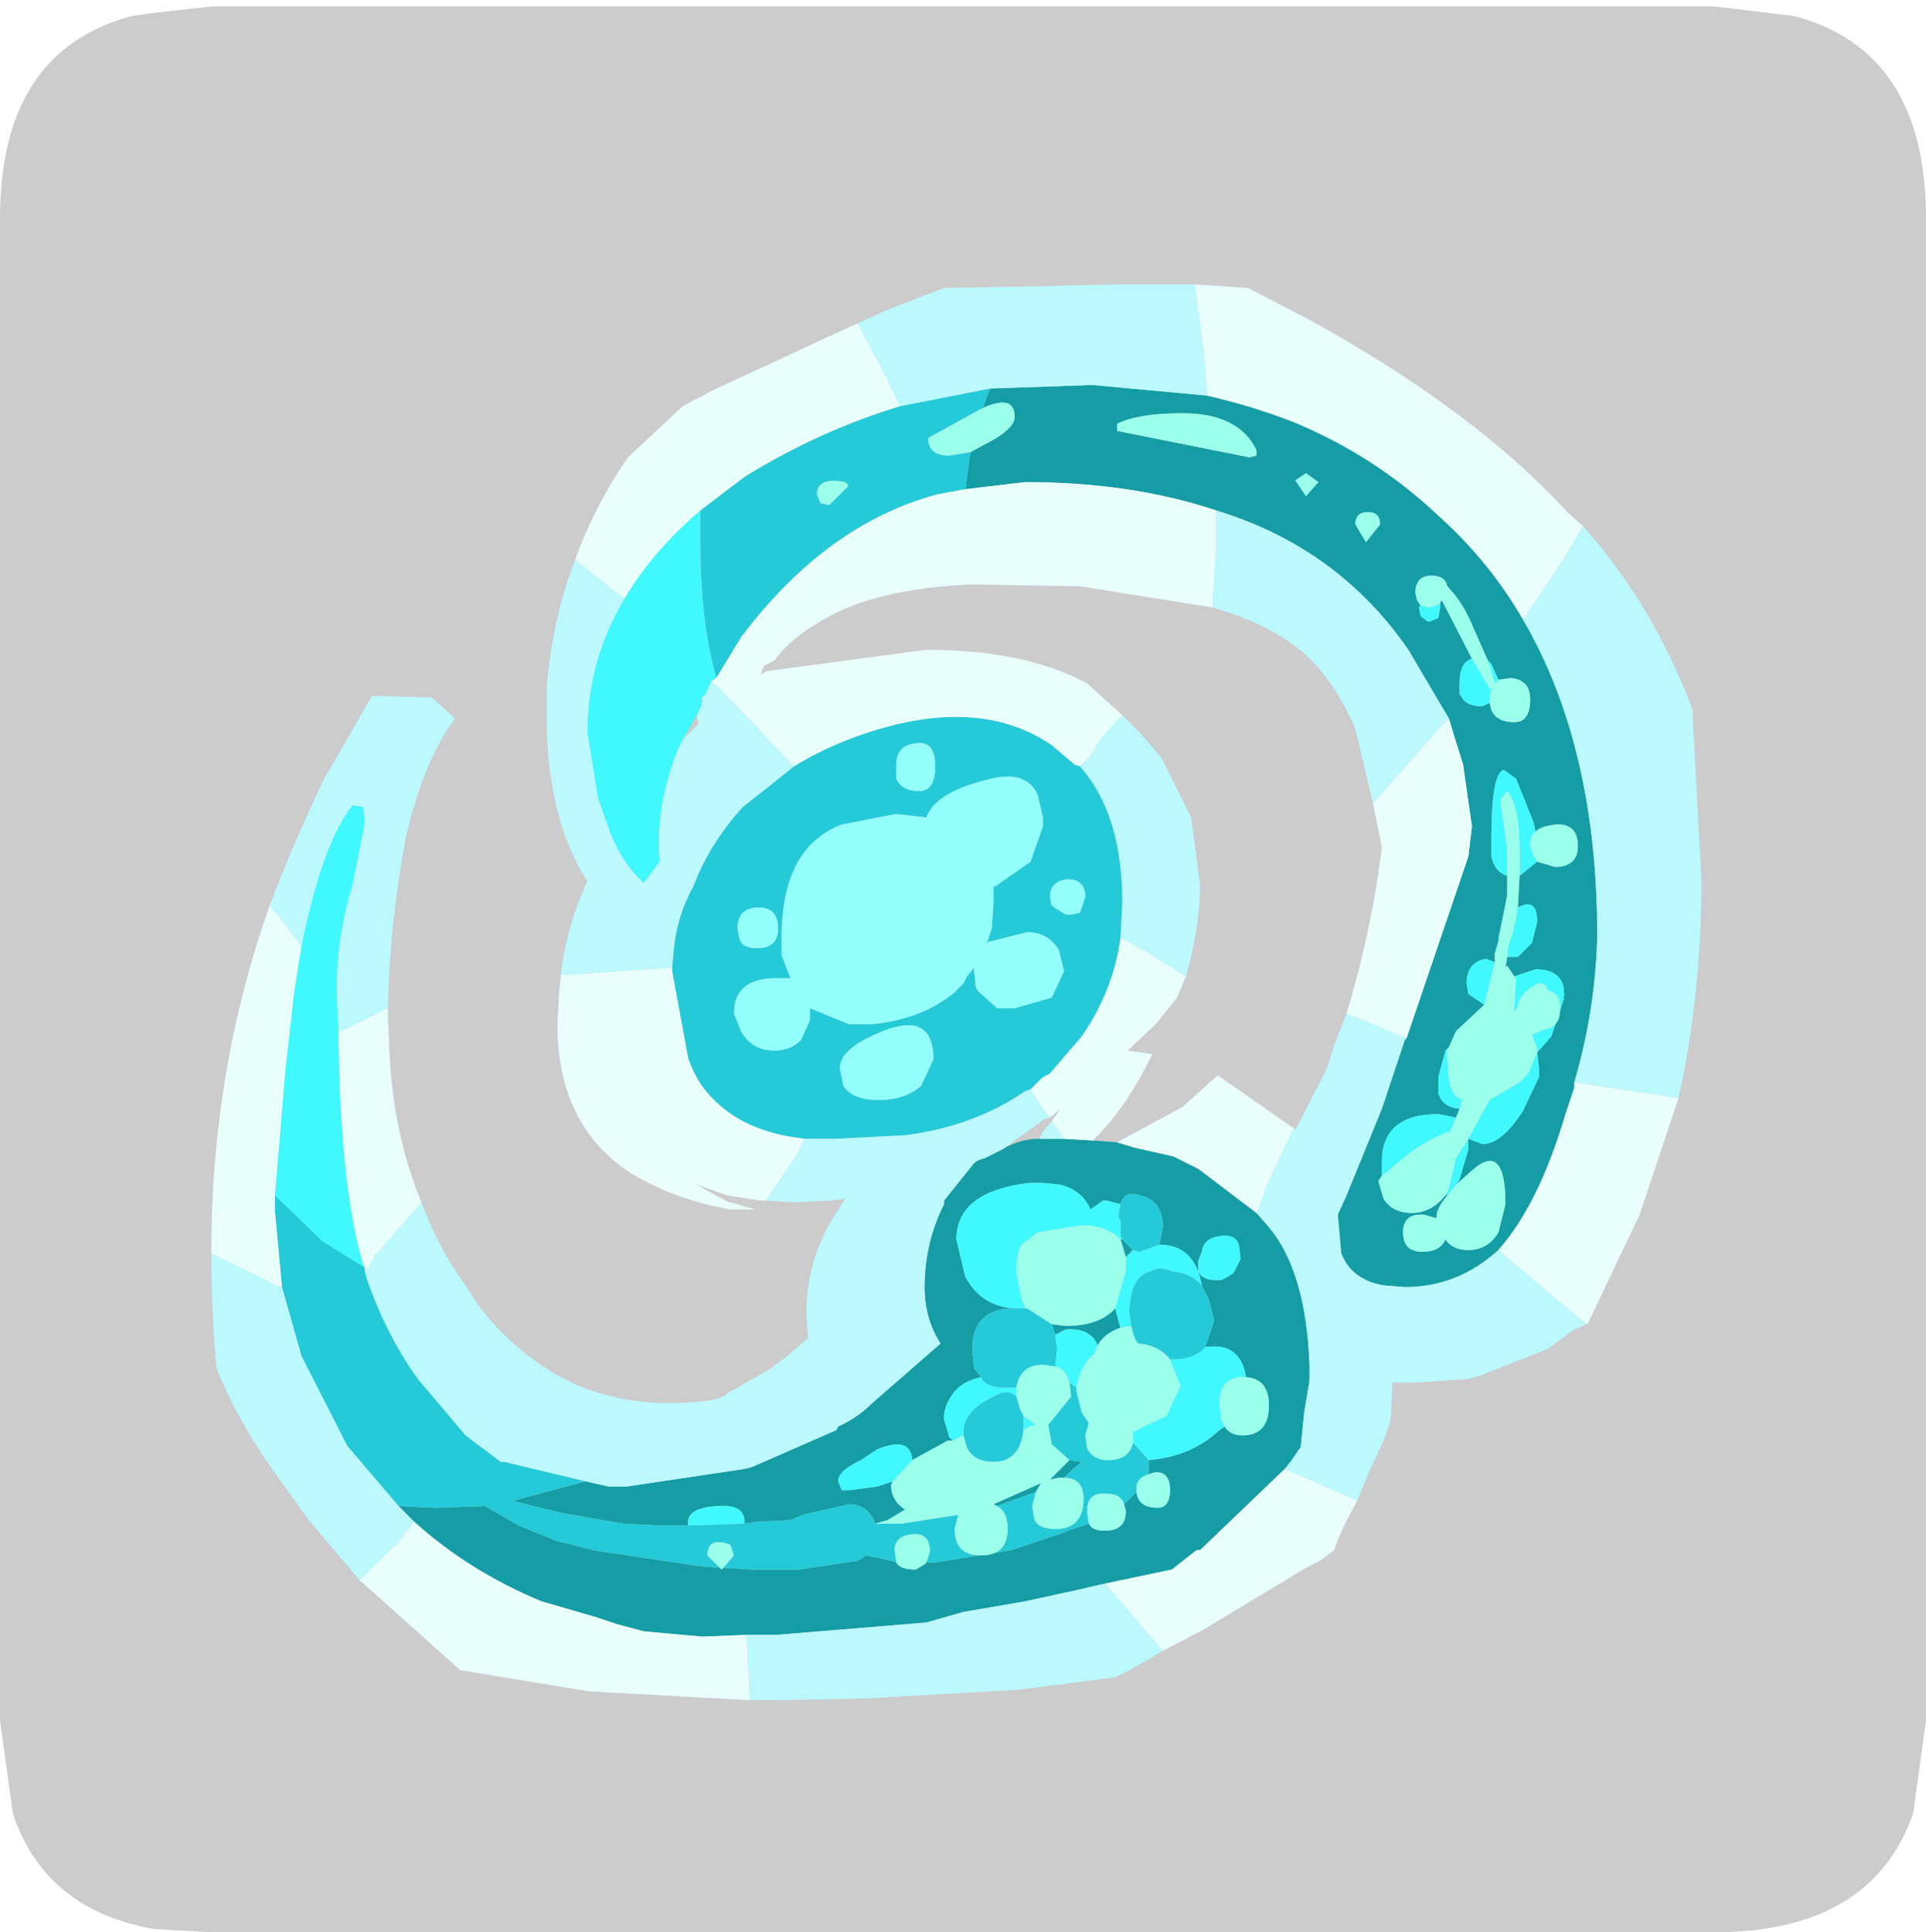 <?xml version="1.0" encoding="UTF-8" standalone="no"?>
<svg xmlns:ffdec="https://www.free-decompiler.com/flash" xmlns:xlink="http://www.w3.org/1999/xlink" ffdec:objectType="frame" height="30.1px" width="30.0px" xmlns="http://www.w3.org/2000/svg">
  <g transform="matrix(1.0, 0.0, 0.0, 1.0, 0.0, 0.0)">
    <use ffdec:characterId="1" height="30.0" transform="matrix(1.0, 0.0, 0.0, 1.0, 0.0, 0.0)" width="30.0" xlink:href="#shape0"/>
    <use ffdec:characterId="5" height="30.0" transform="matrix(1.0, 0.0, 0.0, 1.0, 0.0, 0.1)" width="30.0" xlink:href="#sprite0"/>
  </g>
  <defs>
    <g id="shape0" transform="matrix(1.0, 0.0, 0.0, 1.0, 0.0, 0.0)">
      <path d="M0.0 0.0 L30.0 0.0 30.0 30.0 0.0 30.0 0.0 0.0" fill="#33cc66" fill-opacity="0.0" fill-rule="evenodd" stroke="none"/>
    </g>
    <g id="sprite0" transform="matrix(1.0, 0.0, 0.0, 1.0, 0.0, 0.0)">
      <use ffdec:characterId="2" height="30.0" transform="matrix(1.0, 0.0, 0.0, 1.0, 0.0, 0.0)" width="30.0" xlink:href="#shape1"/>
      <filter id="filter0">
        <feColorMatrix in="SourceGraphic" result="filterResult0" type="matrix" values="0 0 0 0 1.0,0 0 0 0 1.0,0 0 0 0 1.0,0 0 0 1 0"/>
        <feConvolveMatrix divisor="25.0" in="filterResult0" kernelMatrix="1 1 1 1 1 1 1 1 1 1 1 1 1 1 1 1 1 1 1 1 1 1 1 1 1" order="5 5" result="filterResult1"/>
        <feComposite in="SourceGraphic" in2="filterResult1" operator="over" result="filterResult2"/>
      </filter>
      <use ffdec:characterId="4" filter="url(#filter0)" height="40.1" transform="matrix(0.55, 0.0, 0.0, 0.55, 3.292, 4.33)" width="42.2" xlink:href="#sprite1"/>
    </g>
    <g id="shape1" transform="matrix(1.0, 0.0, 0.0, 1.0, 0.0, 0.0)">
      <path d="M27.95 0.15 Q30.0 0.7 30.0 3.3 L30.0 26.7 29.8 28.15 Q29.15 30.0 26.7 30.0 L3.3 30.0 2.4 29.95 Q0.7 29.65 0.2 28.15 L0.0 26.7 0.0 3.3 Q0.0 0.7 2.05 0.15 L2.4 0.1 3.3 0.0 26.7 0.0 27.95 0.15" fill="#cccccc" fill-rule="evenodd" stroke="none"/>
    </g>
    <g id="sprite1" transform="matrix(1.0, 0.0, 0.0, 1.0, -1.35, 0.4)">
      <use ffdec:characterId="3" height="40.1" transform="matrix(1.0, 0.0, 0.0, 1.0, 1.35, -0.4)" width="42.2" xlink:href="#shape2"/>
    </g>
    <g id="shape2" transform="matrix(1.0, 0.0, 0.0, 1.0, -1.35, 0.4)">
      <path d="M23.4 2.55 L26.3 2.45 29.55 2.75 Q30.85 3.05 32.0 3.5 34.3 4.45 36.1 6.15 37.55 7.45 38.5 9.1 40.6 12.7 40.6 18.05 40.55 20.15 39.95 22.2 L39.95 22.35 39.7 23.1 Q38.95 25.65 37.8 26.95 36.65 28.0 35.15 28.0 L34.55 27.95 Q33.65 27.8 33.35 27.05 L33.25 25.95 33.5 25.4 34.5 22.95 35.15 21.0 35.2 20.95 36.95 15.8 37.05 14.95 36.8 13.2 36.55 12.4 36.4 11.9 35.25 9.95 Q33.25 7.05 29.8 6.0 27.4 5.2 24.4 5.2 L22.7 5.4 22.85 4.35 23.5 4.0 Q24.1 3.65 24.1 3.35 24.1 2.7 23.2 3.1 L23.4 2.55 M30.95 4.45 L30.95 4.3 Q30.45 3.25 28.85 3.25 27.6 3.25 27.0 3.55 L27.0 3.75 30.75 4.5 30.95 4.45 M32.7 5.2 L32.35 4.95 32.05 5.15 32.35 5.6 32.7 5.2 M26.35 23.85 L27.0 23.9 27.5 24.05 28.6 24.3 29.3 24.65 30.95 25.9 31.3 26.3 Q32.35 27.55 32.45 30.2 L32.45 30.65 32.3 31.55 32.2 32.55 32.15 32.6 31.95 32.9 31.75 33.15 29.35 35.45 29.25 35.45 28.55 36.0 26.65 36.4 26.2 36.5 26.0 36.55 24.4 36.9 22.65 37.2 21.6 37.5 17.35 37.85 17.0 37.85 16.5 37.85 15.25 37.9 13.6 37.75 12.85 37.55 12.25 37.35 10.7 36.9 Q8.65 36.05 7.1 34.65 L6.65 34.2 7.7 34.25 9.1 34.2 10.05 34.75 11.15 35.2 11.6 35.3 12.15 35.45 15.15 35.9 15.75 35.95 15.8 36.0 15.85 35.95 16.65 36.0 18.0 36.0 19.65 35.75 19.9 35.6 20.6 35.75 20.75 35.8 Q20.85 36.0 21.3 36.0 L21.55 35.85 21.6 35.8 21.85 35.8 24.0 35.45 25.5 34.95 25.6 34.9 26.2 34.7 Q26.3 34.9 26.65 34.9 27.25 34.9 27.25 34.35 L27.2 34.15 27.55 33.8 Q27.6 34.25 28.15 34.25 28.5 34.25 28.5 33.75 28.5 33.2 28.05 33.25 L27.9 33.3 27.9 33.2 27.9 33.15 27.9 32.9 Q29.1 32.8 29.9 32.05 L30.05 31.95 Q30.2 32.2 30.55 32.2 31.3 32.2 31.3 31.35 31.3 30.6 30.65 30.55 30.5 29.55 29.5 29.7 L29.75 28.95 29.6 28.35 29.55 28.25 29.4 27.95 Q29.2 26.8 28.2 26.8 L28.3 26.3 Q28.3 25.55 27.65 25.4 27.2 25.25 27.1 25.65 L26.7 25.55 26.6 25.55 26.25 25.8 Q26.0 25.25 25.4 25.1 L24.9 25.05 24.85 25.05 24.75 25.05 24.5 25.05 Q22.45 25.3 22.45 26.65 L22.7 27.7 Q23.15 28.55 24.1 28.6 22.9 28.6 22.9 29.75 L22.95 30.3 23.15 30.55 Q22.7 30.65 22.45 30.9 22.1 31.3 22.1 31.7 L22.1 31.75 22.25 32.25 22.35 32.35 22.2 32.35 21.2 32.9 Q21.15 32.2 20.2 32.6 L19.75 32.9 Q19.1 33.2 19.1 33.5 L19.2 33.75 19.45 33.75 20.2 33.65 20.5 33.55 20.65 33.5 20.6 33.6 Q20.6 34.05 21.0 34.3 L20.75 34.45 20.5 34.6 20.15 34.7 Q19.95 34.15 19.4 34.15 L18.1 34.45 17.75 34.6 16.8 34.65 16.45 34.7 16.45 34.65 Q16.45 34.15 15.7 34.2 14.85 34.25 14.85 34.65 L14.85 34.75 14.4 34.75 14.05 34.75 13.0 34.7 11.3 34.4 10.45 34.2 9.9 34.05 11.95 33.5 12.6 33.65 13.1 33.65 16.45 33.15 16.65 33.1 19.05 32.05 19.1 31.95 Q19.65 31.7 20.05 31.3 L22.0 29.6 Q21.55 28.9 21.55 28.0 21.55 26.75 22.1 25.65 L22.1 25.55 22.9 24.55 Q23.0 24.4 23.25 24.35 L23.75 24.1 Q24.25 23.8 24.8 23.8 L24.9 23.8 25.1 23.8 25.15 23.8 25.5 23.8 26.35 23.85 M33.75 6.4 L34.05 6.9 34.45 6.4 Q34.45 6.05 34.1 6.05 33.75 6.05 33.75 6.4 M37.5 10.25 L37.1 9.35 Q36.8 8.6 36.35 8.15 36.3 7.85 35.9 7.85 35.45 7.85 35.45 8.35 L35.5 8.55 35.6 8.7 35.55 8.75 35.6 9.0 35.8 9.15 35.85 9.15 36.1 9.05 36.15 8.75 36.15 8.65 36.15 8.6 36.2 8.55 37.05 10.2 Q36.7 10.3 36.7 10.9 L36.7 11.2 36.8 11.35 Q36.95 11.55 37.35 11.55 L37.55 11.45 37.6 11.65 Q37.75 12.0 38.25 12.0 38.7 12.0 38.7 11.35 38.7 10.8 38.15 10.75 L37.8 10.8 37.6 10.35 37.5 10.25 M38.85 15.1 L38.8 14.85 38.3 13.6 37.95 13.35 Q37.6 13.45 37.6 15.3 L37.6 15.8 Q37.7 16.25 38.05 16.35 L38.05 16.9 37.9 17.65 37.8 18.1 37.8 18.2 37.7 18.55 37.7 18.8 37.45 18.7 Q36.9 18.8 36.9 19.4 L36.95 19.7 37.4 20.0 37.35 20.05 36.6 20.75 36.4 21.2 36.3 21.3 36.1 22.05 36.1 22.5 Q36.2 22.9 36.7 22.95 L36.6 23.2 36.1 23.1 Q34.5 23.1 34.5 24.45 L34.5 24.85 34.4 25.0 34.55 25.5 Q34.8 25.9 35.35 25.9 35.9 25.9 36.3 25.4 L36.4 25.35 Q36.05 25.75 36.05 26.0 L36.05 26.05 35.7 25.95 Q35.1 25.9 35.1 26.45 35.1 27.0 35.65 27.0 36.15 27.0 36.3 26.65 36.5 26.95 36.95 26.95 37.5 26.95 37.8 26.45 L38.0 25.65 Q38.0 23.85 37.05 24.7 L36.6 25.1 36.7 24.95 36.95 24.1 36.95 23.8 37.35 23.95 Q37.9 23.95 38.5 23.0 L38.95 22.05 38.95 21.8 38.9 21.35 39.3 20.9 39.65 19.85 Q39.75 19.0 38.85 19.0 L38.25 19.2 38.05 18.9 38.0 18.95 38.05 18.65 38.35 18.65 38.75 18.25 38.9 17.65 Q38.9 16.95 38.35 17.25 L38.4 16.35 38.9 15.95 39.4 16.1 Q40.05 16.1 40.05 15.5 40.05 14.85 39.4 14.9 39.0 14.95 38.85 15.1 M30.5 27.2 L30.45 26.8 Q30.35 26.5 29.95 26.55 29.45 26.6 29.4 27.0 L29.3 27.25 29.3 27.55 Q29.4 27.8 29.8 27.8 L29.95 27.8 30.05 27.75 Q30.15 27.7 30.3 27.6 L30.5 27.2 M27.15 26.65 L27.45 26.95 27.25 27.15 27.1 26.65 27.15 26.65 M26.95 28.6 L27.05 29.0 27.1 29.15 Q26.65 29.3 26.45 29.65 26.25 29.15 25.55 29.2 L25.25 29.35 25.15 29.05 25.55 29.1 Q26.5 29.1 26.95 28.6 M23.6 34.2 L23.5 34.15 24.85 33.55 24.7 33.8 23.6 34.2 M25.5 33.4 L25.35 33.4 25.1 33.45 25.65 32.9 26.0 32.95 25.7 33.2 25.5 33.4" fill="#149da5" fill-rule="evenodd" stroke="none"/>
      <path d="M20.85 3.05 L23.4 2.55 23.2 3.1 21.65 3.95 Q21.65 4.45 22.25 4.45 L22.85 4.35 22.7 5.4 21.9 5.55 Q18.75 6.4 16.35 9.6 L15.65 10.75 Q15.2 9.15 15.2 6.95 L15.2 6.0 16.45 5.05 Q18.55 3.75 20.85 3.05 M17.85 13.25 Q19.15 12.45 20.8 12.05 23.4 11.45 25.15 12.65 L25.8 13.2 25.95 13.25 Q27.15 14.6 27.15 17.1 L27.1 18.1 Q26.9 19.6 26.0 20.9 L25.7 21.25 25.1 21.95 Q24.9 22.05 24.85 22.1 L24.55 22.4 24.4 22.45 Q22.95 23.45 21.0 23.7 L19.05 23.8 18.15 23.8 17.8 23.75 Q16.25 23.5 15.4 22.5 15.05 22.1 14.85 21.5 L14.4 19.05 14.4 18.95 14.45 18.4 Q14.55 17.45 15.0 16.65 15.45 15.45 16.4 14.4 L17.1 13.85 17.85 13.25 M25.95 17.4 L26.1 16.95 Q26.1 16.45 25.6 16.45 25.1 16.5 25.1 16.95 L25.15 17.2 25.55 17.45 25.7 17.45 25.95 17.4 M21.8 21.55 Q21.8 20.25 20.5 20.7 19.15 21.2 19.15 21.8 L19.25 22.3 Q19.5 22.7 20.25 22.7 21.0 22.7 21.45 22.3 L21.8 21.55 M21.85 13.25 Q21.85 12.5 21.3 12.6 20.75 12.65 20.75 13.2 L20.75 13.6 Q20.9 13.95 21.4 13.95 21.85 13.95 21.85 13.25 M24.9 14.95 L24.9 14.7 24.75 14.05 Q24.4 13.3 23.25 13.65 21.85 14.0 21.6 14.7 L20.75 14.6 19.2 14.9 Q17.5 15.55 17.5 18.1 L17.5 18.6 17.75 19.25 17.25 19.25 Q16.15 19.3 16.15 20.25 L16.35 20.75 Q16.65 21.3 17.3 21.3 17.75 21.3 18.05 21.0 L18.3 20.45 18.3 20.1 19.4 20.55 19.85 20.55 20.1 20.55 Q21.5 20.4 22.4 19.65 L22.65 19.4 22.75 19.2 22.95 18.95 22.95 19.05 23.0 19.5 23.05 19.6 23.6 20.1 24.1 20.1 25.15 19.8 25.5 19.05 25.35 18.45 Q25.05 17.95 24.45 17.95 L23.45 18.2 Q23.35 18.2 23.3 18.3 L23.45 17.85 23.5 17.15 23.5 16.95 23.5 16.65 23.55 16.65 24.55 15.95 24.9 14.95 M19.4 5.3 L19.3 5.2 Q18.5 5.05 18.5 5.55 L18.6 5.8 18.85 5.85 19.4 5.3 M3.15 25.4 L4.5 26.7 5.7 27.45 5.7 27.55 5.75 27.75 Q6.3 29.35 7.2 30.6 L8.55 32.2 9.55 32.95 9.65 32.95 11.95 33.5 9.9 34.05 10.45 34.2 11.3 34.4 13.0 34.7 14.05 34.75 14.4 34.75 14.85 34.75 16.45 34.7 16.8 34.65 17.75 34.6 18.1 34.45 19.4 34.15 Q19.95 34.15 20.15 34.7 L20.9 34.7 22.5 34.45 22.4 34.85 Q22.4 35.6 23.15 35.6 23.9 35.6 23.9 34.85 23.9 34.35 23.6 34.2 L24.7 33.8 24.6 34.2 24.65 34.55 Q24.75 34.85 25.25 34.85 26.05 34.85 26.05 34.0 26.05 33.4 25.5 33.4 L25.7 33.2 26.0 32.95 25.65 32.9 25.15 32.45 25.05 31.9 25.7 31.1 25.65 30.7 25.85 30.85 25.85 30.95 26.0 31.55 26.2 31.85 26.1 32.2 26.15 32.55 Q26.3 32.9 26.75 32.9 27.35 32.9 27.45 32.4 L27.9 32.9 27.9 33.15 27.9 33.2 27.9 33.3 Q27.55 33.4 27.55 33.7 L27.55 33.8 27.2 34.15 Q27.1 33.85 26.7 33.85 26.15 33.8 26.15 34.35 L26.2 34.7 25.6 34.9 25.5 34.95 24.0 35.45 21.85 35.8 21.6 35.8 21.7 35.5 Q21.7 34.95 21.2 35.0 20.7 35.05 20.7 35.45 L20.75 35.8 20.6 35.75 19.9 35.6 19.65 35.75 18.0 36.0 16.65 36.0 15.85 35.95 16.15 35.6 16.05 35.3 Q15.4 35.05 15.4 35.6 L15.75 35.95 15.15 35.9 12.15 35.45 11.6 35.3 11.15 35.2 10.05 34.75 9.1 34.2 7.7 34.25 6.65 34.2 5.2 32.5 3.9 29.95 3.35 28.0 3.15 25.85 3.15 25.4 M16.3 18.1 Q16.35 18.4 16.8 18.4 17.4 18.4 17.4 17.85 17.4 17.25 16.85 17.25 16.25 17.25 16.25 17.85 L16.3 18.1 M23.15 30.55 L22.95 30.3 22.9 29.75 Q22.9 28.6 24.1 28.6 L24.2 28.6 24.25 28.6 24.4 28.6 24.45 28.6 25.15 29.05 25.25 29.35 25.3 29.75 25.25 30.25 24.9 30.2 Q24.25 30.2 24.15 30.85 L23.8 30.85 Q23.4 30.85 23.2 30.65 L23.15 30.55 M27.1 25.65 Q27.2 25.25 27.65 25.4 28.3 25.55 28.3 26.3 L28.2 26.8 27.65 27.0 27.6 27.0 27.45 26.95 27.15 26.65 27.1 26.55 27.1 26.1 27.05 26.05 27.05 25.85 27.1 25.65 M29.4 27.95 L29.55 28.25 29.6 28.35 29.75 28.95 29.5 29.7 Q29.2 30.05 28.55 30.05 L28.5 30.05 Q28.2 29.65 27.6 29.6 L27.5 29.45 27.4 29.1 27.35 28.75 Q27.35 27.7 27.95 27.55 28.2 27.4 28.55 27.55 29.1 27.6 29.4 27.95 M24.15 31.1 L24.25 31.45 24.35 31.65 24.35 31.85 24.35 32.05 Q24.25 32.95 23.5 32.95 22.95 32.95 22.75 32.55 L22.65 32.2 22.65 32.1 Q22.65 31.5 23.5 31.1 23.9 30.85 24.15 31.1" fill="#24cad8" fill-rule="evenodd" stroke="none"/>
      <path d="M37.5 10.25 L37.6 10.35 37.8 10.8 37.7 10.9 37.55 10.4 37.5 10.25 M37.55 11.45 L37.35 11.55 Q36.95 11.55 36.8 11.35 L36.7 11.2 36.7 10.9 Q36.7 10.3 37.05 10.2 L37.35 10.7 37.55 11.05 37.6 11.05 37.55 11.3 37.55 11.45 M36.15 8.65 L36.15 8.75 36.1 9.05 35.85 9.15 35.8 9.15 35.6 9.0 35.55 8.75 35.6 8.7 35.85 8.75 36.15 8.65 M15.65 10.75 L15.5 10.85 15.35 11.2 15.25 11.3 15.25 11.45 15.2 11.6 15.15 11.7 14.7 12.5 14.55 12.8 Q13.9 14.5 14.05 15.95 L13.6 16.55 Q13.05 16.1 12.65 15.15 L12.3 14.15 12.0 12.3 Q12.0 10.25 13.05 8.5 13.85 7.15 15.2 6.0 L15.2 6.95 Q15.2 9.15 15.65 10.75 M38.05 16.35 Q37.7 16.25 37.6 15.8 L37.6 15.3 Q37.6 13.45 37.95 13.35 L38.3 13.6 38.8 14.85 38.85 15.1 Q38.7 15.2 38.7 15.5 L38.8 15.8 38.9 15.95 38.4 16.35 38.4 15.6 Q38.4 14.35 38.05 13.95 L37.85 14.2 38.05 15.6 38.05 16.35 M38.35 17.25 Q38.9 16.95 38.9 17.65 L38.75 18.25 38.35 18.65 38.05 18.65 Q38.05 18.35 38.2 18.0 L38.35 17.3 38.35 17.25 M38.25 19.2 L38.85 19.0 Q39.75 19.0 39.65 19.85 L39.3 20.9 38.9 21.35 38.95 21.8 38.95 22.05 38.5 23.0 Q37.9 23.95 37.35 23.95 L36.95 23.8 36.95 24.1 36.7 24.95 36.6 25.1 36.4 25.35 36.3 25.4 36.4 25.2 36.6 24.35 36.95 23.8 37.55 22.7 38.4 22.2 38.65 21.95 38.9 21.35 38.9 21.25 38.75 20.85 39.1 20.7 Q39.55 20.65 39.55 20.1 39.55 19.65 39.2 19.6 39.1 19.25 38.75 19.5 38.35 19.75 38.3 20.2 L38.25 20.15 38.3 19.25 38.25 19.2 M34.5 24.85 L34.5 24.45 Q34.5 23.1 36.1 23.1 L36.6 23.2 36.4 23.65 36.35 23.6 Q35.8 23.85 35.35 24.15 L34.5 24.85 M36.7 22.95 Q36.2 22.9 36.1 22.5 L36.1 22.05 36.3 21.3 36.4 21.2 36.35 21.3 36.35 21.5 36.4 22.1 Q36.45 22.6 36.8 22.7 L36.75 22.75 36.7 22.95 M37.4 20.0 L36.95 19.7 36.9 19.4 Q36.9 18.8 37.45 18.7 L37.7 18.8 37.4 20.0 M37.8 18.2 L37.8 18.1 37.9 17.65 37.8 18.2 M3.9 18.35 Q4.5 15.4 5.35 14.35 L5.65 14.4 5.7 14.85 5.35 16.6 Q4.9 18.1 4.9 19.55 L4.95 20.8 Q5.0 25.2 5.65 27.35 L5.7 27.45 4.5 26.7 3.15 25.4 3.45 21.8 3.7 19.6 3.9 18.35 M14.85 34.75 L14.85 34.65 Q14.85 34.25 15.7 34.2 16.45 34.15 16.45 34.65 L16.45 34.7 14.85 34.75 M20.65 33.5 L20.5 33.55 20.2 33.65 19.45 33.75 19.2 33.75 19.1 33.5 Q19.1 33.2 19.75 32.9 L20.2 32.6 Q21.15 32.2 21.2 32.9 L20.65 33.5 M22.35 32.35 L22.25 32.25 22.1 31.75 22.1 31.7 Q22.1 31.3 22.45 30.9 22.7 30.65 23.15 30.55 L23.2 30.65 Q23.4 30.85 23.8 30.85 L24.15 30.85 24.15 31.05 24.15 31.1 Q23.9 30.85 23.5 31.1 22.65 31.5 22.65 32.1 L22.65 32.2 22.35 32.35 M24.1 28.6 Q23.15 28.55 22.7 27.7 L22.45 26.65 Q22.45 25.3 24.5 25.05 L24.75 25.05 24.85 25.05 24.9 25.05 25.4 25.1 Q26.0 25.25 26.25 25.8 L26.6 25.55 26.7 25.55 27.1 25.65 27.05 25.85 27.05 26.05 27.1 26.1 27.1 26.55 27.15 26.65 27.1 26.65 Q26.7 26.25 26.0 26.25 L24.75 26.45 24.3 26.8 Q24.15 27.0 24.15 27.6 L24.3 28.35 24.4 28.6 24.25 28.6 24.2 28.6 24.1 28.6 M28.2 26.8 Q29.2 26.8 29.4 27.95 29.1 27.6 28.55 27.55 28.2 27.4 27.95 27.55 27.35 27.7 27.35 28.75 L27.4 29.1 27.1 29.15 27.05 29.0 26.95 28.6 27.25 27.55 27.25 27.15 27.45 26.95 27.6 27.0 27.65 27.0 28.2 26.8 M29.5 29.7 Q30.5 29.55 30.65 30.55 29.9 30.5 29.9 31.3 L29.95 31.75 30.05 31.95 29.9 32.05 Q29.1 32.8 27.9 32.9 L27.45 32.4 27.45 32.25 27.45 32.1 28.4 31.65 28.8 30.8 28.5 30.05 28.55 30.05 Q29.2 30.05 29.5 29.7 M30.5 27.2 L30.3 27.6 Q30.15 27.7 30.05 27.75 L29.95 27.8 29.8 27.8 Q29.4 27.8 29.3 27.55 L29.3 27.25 29.4 27.0 Q29.45 26.6 29.95 26.55 30.35 26.5 30.45 26.8 L30.5 27.2 M26.45 29.65 L26.35 29.9 Q25.95 30.2 25.85 30.85 L25.65 30.7 Q25.55 30.3 25.25 30.25 L25.3 29.75 25.25 29.35 25.55 29.2 Q26.25 29.15 26.45 29.65 M24.35 32.05 L24.35 31.85 24.35 31.65 24.7 31.9 24.5 31.95 24.35 32.05" fill="#3ff9ff" fill-rule="evenodd" stroke="none"/>
      <path d="M32.7 5.2 L32.35 5.6 32.05 5.15 32.35 4.95 32.7 5.2 M30.95 4.45 L30.75 4.5 27.0 3.75 27.0 3.55 Q27.6 3.25 28.85 3.25 30.45 3.25 30.95 4.3 L30.95 4.45 M33.75 6.4 Q33.75 6.05 34.1 6.05 34.45 6.05 34.45 6.4 L34.05 6.9 33.75 6.4 M35.6 8.7 L35.5 8.55 35.45 8.35 Q35.45 7.85 35.9 7.85 36.3 7.85 36.35 8.15 36.8 8.6 37.1 9.35 L37.5 10.25 37.55 10.4 37.7 10.9 37.8 10.8 38.15 10.75 Q38.7 10.8 38.7 11.35 38.7 12.0 38.25 12.0 37.75 12.0 37.6 11.65 L37.55 11.45 37.55 11.3 37.6 11.05 37.55 11.05 37.35 10.7 37.05 10.2 36.2 8.55 36.15 8.6 36.15 8.65 35.85 8.75 35.6 8.7 M22.85 4.35 L22.25 4.45 Q21.65 4.45 21.65 3.95 L23.2 3.1 Q24.1 2.7 24.1 3.35 24.1 3.65 23.5 4.0 L22.85 4.35 M38.85 15.1 Q39.0 14.95 39.4 14.9 40.05 14.85 40.05 15.5 40.05 16.1 39.4 16.1 L38.9 15.95 38.8 15.8 38.7 15.5 Q38.7 15.2 38.85 15.1 M38.4 16.35 L38.35 17.25 38.35 17.3 38.2 18.0 Q38.05 18.35 38.05 18.65 L38.0 18.95 38.05 18.9 38.25 19.2 38.3 19.25 38.25 20.15 38.3 20.2 Q38.35 19.75 38.75 19.5 39.1 19.25 39.2 19.6 39.55 19.65 39.55 20.1 39.55 20.65 39.1 20.7 L38.75 20.85 38.9 21.25 38.9 21.35 38.65 21.95 38.4 22.2 37.55 22.7 36.95 23.8 36.6 24.35 36.4 25.2 36.3 25.4 Q35.9 25.9 35.35 25.9 34.8 25.9 34.55 25.5 L34.4 25.0 34.5 24.85 35.35 24.15 Q35.8 23.85 36.35 23.6 L36.4 23.65 36.6 23.2 36.7 22.95 36.75 22.75 36.8 22.7 Q36.45 22.6 36.4 22.1 L36.35 21.5 36.35 21.3 36.4 21.2 36.6 20.75 37.35 20.05 37.4 20.0 37.7 18.8 37.7 18.55 37.8 18.2 37.9 17.65 38.05 16.9 38.05 16.35 38.05 15.6 37.85 14.2 38.05 13.95 Q38.4 14.35 38.4 15.6 L38.4 16.35 M36.6 25.1 L37.05 24.7 Q38.0 23.85 38.0 25.65 L37.8 26.45 Q37.5 26.95 36.95 26.95 36.5 26.95 36.3 26.65 36.15 27.0 35.65 27.0 35.1 27.0 35.1 26.45 35.1 25.9 35.7 25.95 L36.05 26.05 36.05 26.0 Q36.05 25.75 36.4 25.35 L36.6 25.1 M19.4 5.3 L18.85 5.85 18.6 5.8 18.5 5.55 Q18.5 5.05 19.3 5.2 L19.4 5.3 M20.15 34.7 L20.5 34.6 20.75 34.45 21.0 34.3 Q20.6 34.05 20.6 33.6 L20.65 33.5 21.2 32.9 22.2 32.35 22.35 32.35 22.65 32.2 22.75 32.55 Q22.95 32.95 23.5 32.95 24.25 32.95 24.35 32.05 L24.5 31.95 24.7 31.9 24.35 31.65 24.25 31.45 24.15 31.1 24.15 31.05 24.15 30.85 Q24.25 30.2 24.9 30.2 L25.25 30.25 Q25.55 30.3 25.65 30.7 L25.7 31.1 25.05 31.9 25.15 32.45 25.65 32.9 25.1 33.45 25.35 33.4 25.5 33.4 Q26.05 33.4 26.05 34.0 26.05 34.85 25.25 34.85 24.75 34.85 24.65 34.55 L24.6 34.2 24.7 33.8 24.85 33.55 23.5 34.15 23.6 34.2 Q23.9 34.35 23.9 34.85 23.9 35.6 23.15 35.6 22.4 35.6 22.4 34.85 L22.5 34.45 20.9 34.7 20.15 34.7 M30.65 30.55 Q31.3 30.6 31.3 31.35 31.3 32.2 30.55 32.2 30.2 32.2 30.05 31.95 L29.95 31.75 29.9 31.3 Q29.9 30.5 30.65 30.55 M27.9 33.3 L28.05 33.25 Q28.5 33.2 28.5 33.75 28.5 34.25 28.15 34.25 27.6 34.25 27.55 33.8 L27.55 33.7 Q27.55 33.4 27.9 33.3 M27.2 34.15 L27.25 34.35 Q27.25 34.9 26.65 34.9 26.3 34.9 26.2 34.7 L26.15 34.35 Q26.15 33.8 26.7 33.85 27.1 33.85 27.2 34.15 M21.6 35.8 L21.55 35.85 21.3 36.0 Q20.85 36.0 20.75 35.8 L20.7 35.45 Q20.7 35.05 21.2 35.0 21.7 34.95 21.7 35.5 L21.6 35.8 M15.85 35.95 L15.8 36.0 15.75 35.95 15.4 35.6 Q15.4 35.05 16.05 35.3 L16.15 35.6 15.85 35.95 M27.1 26.65 L27.25 27.15 27.25 27.55 26.95 28.6 Q26.5 29.1 25.55 29.1 L25.15 29.05 24.45 28.6 24.4 28.6 24.3 28.35 24.15 27.6 Q24.15 27.0 24.3 26.8 L24.75 26.45 26.0 26.25 Q26.7 26.25 27.1 26.65 M27.1 29.15 L27.4 29.1 27.5 29.45 27.6 29.6 Q28.2 29.65 28.5 30.05 L28.8 30.8 28.4 31.65 27.45 32.1 27.45 32.25 27.45 32.4 Q27.35 32.9 26.75 32.9 26.3 32.9 26.15 32.55 L26.1 32.2 26.2 31.85 26.0 31.55 25.85 30.95 25.85 30.85 Q25.95 30.2 26.35 29.9 L26.45 29.65 Q26.65 29.3 27.1 29.15" fill="#9affeb" fill-rule="evenodd" stroke="none"/>
      <path d="M25.95 17.4 L25.7 17.45 25.55 17.45 25.15 17.2 25.1 16.95 Q25.1 16.5 25.6 16.45 26.1 16.45 26.1 16.95 L25.95 17.4 M24.9 14.95 L24.55 15.95 23.55 16.65 23.5 16.65 23.5 16.95 23.5 17.15 23.45 17.85 23.3 18.3 Q23.35 18.2 23.45 18.2 L24.45 17.95 Q25.05 17.95 25.35 18.45 L25.5 19.05 25.15 19.8 24.1 20.1 23.6 20.1 23.05 19.6 23.0 19.5 22.95 19.05 22.95 18.95 22.75 19.2 22.65 19.4 22.4 19.65 Q21.5 20.4 20.1 20.55 L19.85 20.55 19.4 20.55 18.3 20.1 18.3 20.45 18.05 21.0 Q17.75 21.3 17.3 21.3 16.65 21.3 16.35 20.75 L16.15 20.25 Q16.15 19.3 17.25 19.25 L17.75 19.25 17.5 18.6 17.5 18.1 Q17.5 15.55 19.2 14.9 L20.75 14.6 21.6 14.7 Q21.85 14.0 23.25 13.65 24.4 13.3 24.75 14.05 L24.9 14.7 24.9 14.95 M21.85 13.25 Q21.85 13.95 21.4 13.95 20.9 13.95 20.75 13.6 L20.75 13.2 Q20.75 12.65 21.3 12.6 21.85 12.5 21.85 13.25 M21.8 21.55 L21.45 22.3 Q21.0 22.7 20.25 22.7 19.5 22.7 19.25 22.3 L19.15 21.8 Q19.15 21.2 20.5 20.7 21.8 20.25 21.8 21.55 M16.3 18.1 L16.25 17.85 Q16.25 17.25 16.85 17.25 17.4 17.25 17.4 17.85 17.4 18.4 16.8 18.4 16.35 18.4 16.3 18.1" fill="#93fffc" fill-rule="evenodd" stroke="none"/>
      <path d="M19.65 0.7 L20.55 0.3 22.1 -0.3 24.95 -0.35 26.9 -0.4 29.2 -0.4 29.45 1.45 29.55 2.75 26.3 2.45 23.4 2.55 20.85 3.05 20.5 2.3 19.65 0.7 M40.2 6.45 Q42.2 8.7 43.3 11.65 L43.3 11.8 43.55 16.45 Q43.55 19.75 42.9 22.65 L39.95 22.2 Q40.55 20.15 40.6 18.05 40.6 12.7 38.5 9.1 L39.6 7.45 40.2 6.45 M40.3 29.05 L39.95 29.2 39.2 29.75 37.3 30.5 36.95 30.6 35.55 30.7 35.15 30.7 34.8 30.7 34.75 31.75 34.55 32.35 34.15 33.2 33.95 33.7 33.8 34.05 31.75 33.15 31.95 32.9 32.15 32.6 32.2 32.55 32.3 31.55 32.45 30.65 32.45 30.2 Q32.35 27.55 31.3 26.3 L30.95 25.9 31.15 25.4 31.2 25.2 32.0 23.5 32.05 23.55 32.95 21.8 33.15 21.15 33.5 20.25 35.2 20.95 35.15 21.0 34.5 22.95 33.5 25.4 33.25 25.95 33.35 27.05 Q33.65 27.8 34.55 27.95 L35.15 28.0 Q36.65 28.0 37.8 26.95 L39.45 28.35 40.3 29.05 M28.3 38.3 L27.45 38.8 26.95 39.05 24.25 39.4 19.9 39.65 17.3 39.7 16.6 39.7 16.5 37.85 17.0 37.85 17.35 37.85 21.6 37.5 22.65 37.2 24.4 36.9 26.0 36.55 26.2 36.5 26.65 36.4 26.75 36.45 26.75 36.5 28.3 38.3 M5.55 36.3 L4.15 34.65 3.1 33.2 Q2.05 31.7 1.5 30.3 1.35 28.8 1.35 27.05 L2.8 27.75 3.15 27.95 3.35 28.0 3.9 29.95 5.2 32.5 6.65 34.2 7.1 34.65 6.55 35.35 6.5 35.35 5.55 36.3 M3.0 17.2 Q3.7 15.35 4.55 13.6 L5.9 11.25 7.55 11.3 7.65 11.35 8.2 11.85 8.25 11.9 Q7.35 13.1 6.85 15.3 6.4 17.7 6.35 20.1 L5.35 20.6 4.95 20.8 4.9 19.55 Q4.9 18.1 5.35 16.6 L5.7 14.85 5.65 14.4 5.35 14.35 Q4.5 15.4 3.9 18.35 L3.3 17.55 3.0 17.2 M7.3 25.6 Q7.75 26.85 8.55 27.95 L8.9 28.5 Q9.85 29.75 11.15 30.5 L11.65 30.75 Q13.35 31.5 15.55 31.2 L15.85 31.1 16.05 30.95 16.25 30.85 17.2 30.3 17.6 30.0 18.25 29.45 18.2 28.75 Q18.2 27.3 18.95 26.05 L19.3 25.5 18.9 25.55 18.85 25.55 17.85 25.6 17.05 25.55 17.9 24.3 18.15 23.8 19.05 23.8 21.0 23.7 Q22.95 23.45 24.4 22.45 L24.55 22.4 24.9 22.95 25.1 23.2 24.9 23.25 24.8 23.35 23.75 24.1 23.25 24.35 Q23.0 24.4 22.9 24.55 L22.1 25.55 22.1 25.65 Q21.55 26.75 21.55 28.0 21.55 28.9 22.0 29.6 L20.05 31.3 Q19.65 31.7 19.1 31.95 L19.05 32.05 16.65 33.1 16.45 33.15 13.1 33.65 12.6 33.65 11.95 33.5 9.65 32.95 9.55 32.95 8.55 32.2 7.2 30.6 Q6.3 29.35 5.75 27.75 L5.7 27.55 5.75 27.55 5.95 27.15 7.3 25.6 M11.25 19.15 Q11.4 17.8 12.0 16.5 11.25 15.35 11.0 13.75 10.85 12.95 10.85 12.0 L10.85 11.0 Q11.0 9.1 11.65 7.4 L13.05 8.5 Q12.0 10.25 12.0 12.3 L12.3 14.15 12.65 15.15 Q13.05 16.1 13.6 16.55 L14.05 15.95 Q13.9 14.5 14.55 12.8 L14.7 12.5 15.15 12.05 15.1 11.85 15.15 11.7 15.2 11.6 15.25 11.45 15.25 11.3 15.35 11.2 15.5 10.85 15.7 11.0 16.9 12.25 17.85 13.25 17.1 13.85 16.4 14.4 Q15.45 15.45 15.0 16.65 14.55 17.45 14.45 18.4 L14.4 18.95 11.55 19.15 11.25 19.15 M34.25 14.3 L33.75 12.2 Q33.2 10.9 32.4 10.15 31.45 9.25 29.7 8.75 L29.8 7.05 29.8 6.0 Q33.25 7.05 35.25 9.95 L36.4 11.9 36.1 12.2 34.25 14.3 M27.15 11.8 L27.65 12.3 28.25 13.0 29.1 14.7 29.35 16.6 Q29.35 17.8 28.95 19.2 L27.9 18.55 27.1 18.1 27.15 17.1 Q27.15 14.6 25.95 13.25 L26.25 12.95 26.55 12.45 27.15 11.8 M25.15 23.3 L25.5 23.8 25.15 23.8 25.1 23.8 24.9 23.8 24.8 23.8 24.9 23.6 25.15 23.3" fill="#bbf9ff" fill-rule="evenodd" stroke="none"/>
      <path d="M29.2 -0.4 L30.7 -0.3 32.35 0.55 Q37.1 3.15 39.75 6.05 L40.2 6.45 39.6 7.45 38.5 9.1 Q37.55 7.45 36.1 6.15 34.3 4.45 32.0 3.5 30.85 3.05 29.55 2.75 L29.45 1.45 29.2 -0.4 M42.9 22.65 L41.8 25.95 40.35 29.0 40.3 29.05 39.45 28.35 37.8 26.95 Q38.95 25.65 39.7 23.1 L39.95 22.35 39.95 22.2 42.9 22.65 M33.8 34.05 L33.7 34.25 Q33.35 34.85 33.15 35.45 L32.75 35.75 32.35 35.95 29.45 37.7 28.3 38.3 26.75 36.5 26.75 36.45 26.65 36.4 28.55 36.0 29.25 35.45 29.35 35.45 31.75 33.15 33.8 34.05 M16.6 39.7 L12.05 39.45 8.4 38.85 5.55 36.3 6.5 35.35 6.55 35.35 7.1 34.65 Q8.65 36.05 10.7 36.9 L12.25 37.35 12.85 37.55 13.6 37.75 15.25 37.9 16.5 37.85 16.6 39.7 M1.35 27.05 L1.35 27.0 Q1.35 21.85 3.0 17.2 L3.3 17.55 3.9 18.35 3.7 19.6 3.45 21.8 3.15 25.4 3.15 25.85 3.35 28.0 3.15 27.95 2.8 27.75 1.35 27.05 M6.35 20.1 L6.35 20.35 6.4 21.4 Q6.5 23.65 7.3 25.6 L5.95 27.15 5.75 27.55 5.7 27.55 5.7 27.45 5.65 27.35 Q5.0 25.2 4.95 20.8 L5.35 20.6 6.35 20.1 M17.05 25.55 L16.9 25.55 15.95 25.4 15.1 25.1 15.0 25.05 16.0 25.6 16.05 25.6 16.75 25.8 16.05 25.8 Q14.6 25.55 13.45 24.9 L13.35 24.85 Q11.15 23.5 11.15 20.55 L11.2 19.65 11.25 19.15 11.55 19.15 14.4 18.95 14.4 19.05 14.85 21.5 Q15.05 22.1 15.4 22.5 16.25 23.5 17.8 23.75 L18.15 23.8 17.9 24.3 17.05 25.55 M11.65 7.4 Q12.1 6.15 12.85 4.95 L13.15 4.5 14.7 3.05 15.55 2.6 19.65 0.7 20.5 2.3 20.85 3.05 Q18.55 3.75 16.45 5.05 L15.2 6.0 Q13.85 7.15 13.05 8.5 L11.65 7.4 M34.25 14.3 L36.1 12.2 36.4 11.9 36.55 12.4 36.8 13.2 37.05 14.95 36.95 15.8 35.2 20.95 33.5 20.25 Q34.2 17.95 34.5 15.55 L34.25 14.3 M29.8 6.0 L29.8 7.05 29.7 8.75 25.95 8.15 22.9 8.1 Q20.35 8.2 18.85 9.0 17.75 9.6 17.3 10.25 L17.0 10.4 16.9 10.65 17.1 10.55 21.6 9.95 Q24.4 9.95 26.15 10.9 L27.15 11.8 26.55 12.45 26.25 12.95 25.95 13.25 25.8 13.2 25.15 12.65 Q23.4 11.45 20.8 12.05 19.15 12.45 17.85 13.25 L16.9 12.25 15.7 11.0 15.5 10.85 15.65 10.75 16.35 9.6 Q18.75 6.4 21.9 5.55 L22.7 5.4 24.4 5.2 Q27.4 5.2 29.8 6.0 M28.95 19.2 L28.7 19.8 28.1 20.55 27.3 21.3 28.0 21.4 Q27.25 22.95 26.35 23.8 L26.35 23.85 25.5 23.8 25.15 23.3 25.4 22.95 25.1 23.2 24.9 22.95 24.55 22.4 24.85 22.1 Q24.9 22.05 25.1 21.95 L25.7 21.25 26.0 20.9 Q26.9 19.6 27.1 18.1 L27.9 18.55 28.95 19.2 M27.0 23.9 L28.85 22.9 29.85 22.0 32.0 23.5 31.2 25.2 31.15 25.4 30.95 25.9 29.3 24.65 28.6 24.3 27.5 24.05 27.0 23.9" fill="#e9fffb" fill-rule="evenodd" stroke="none"/>
    </g>
  </defs>
</svg>
